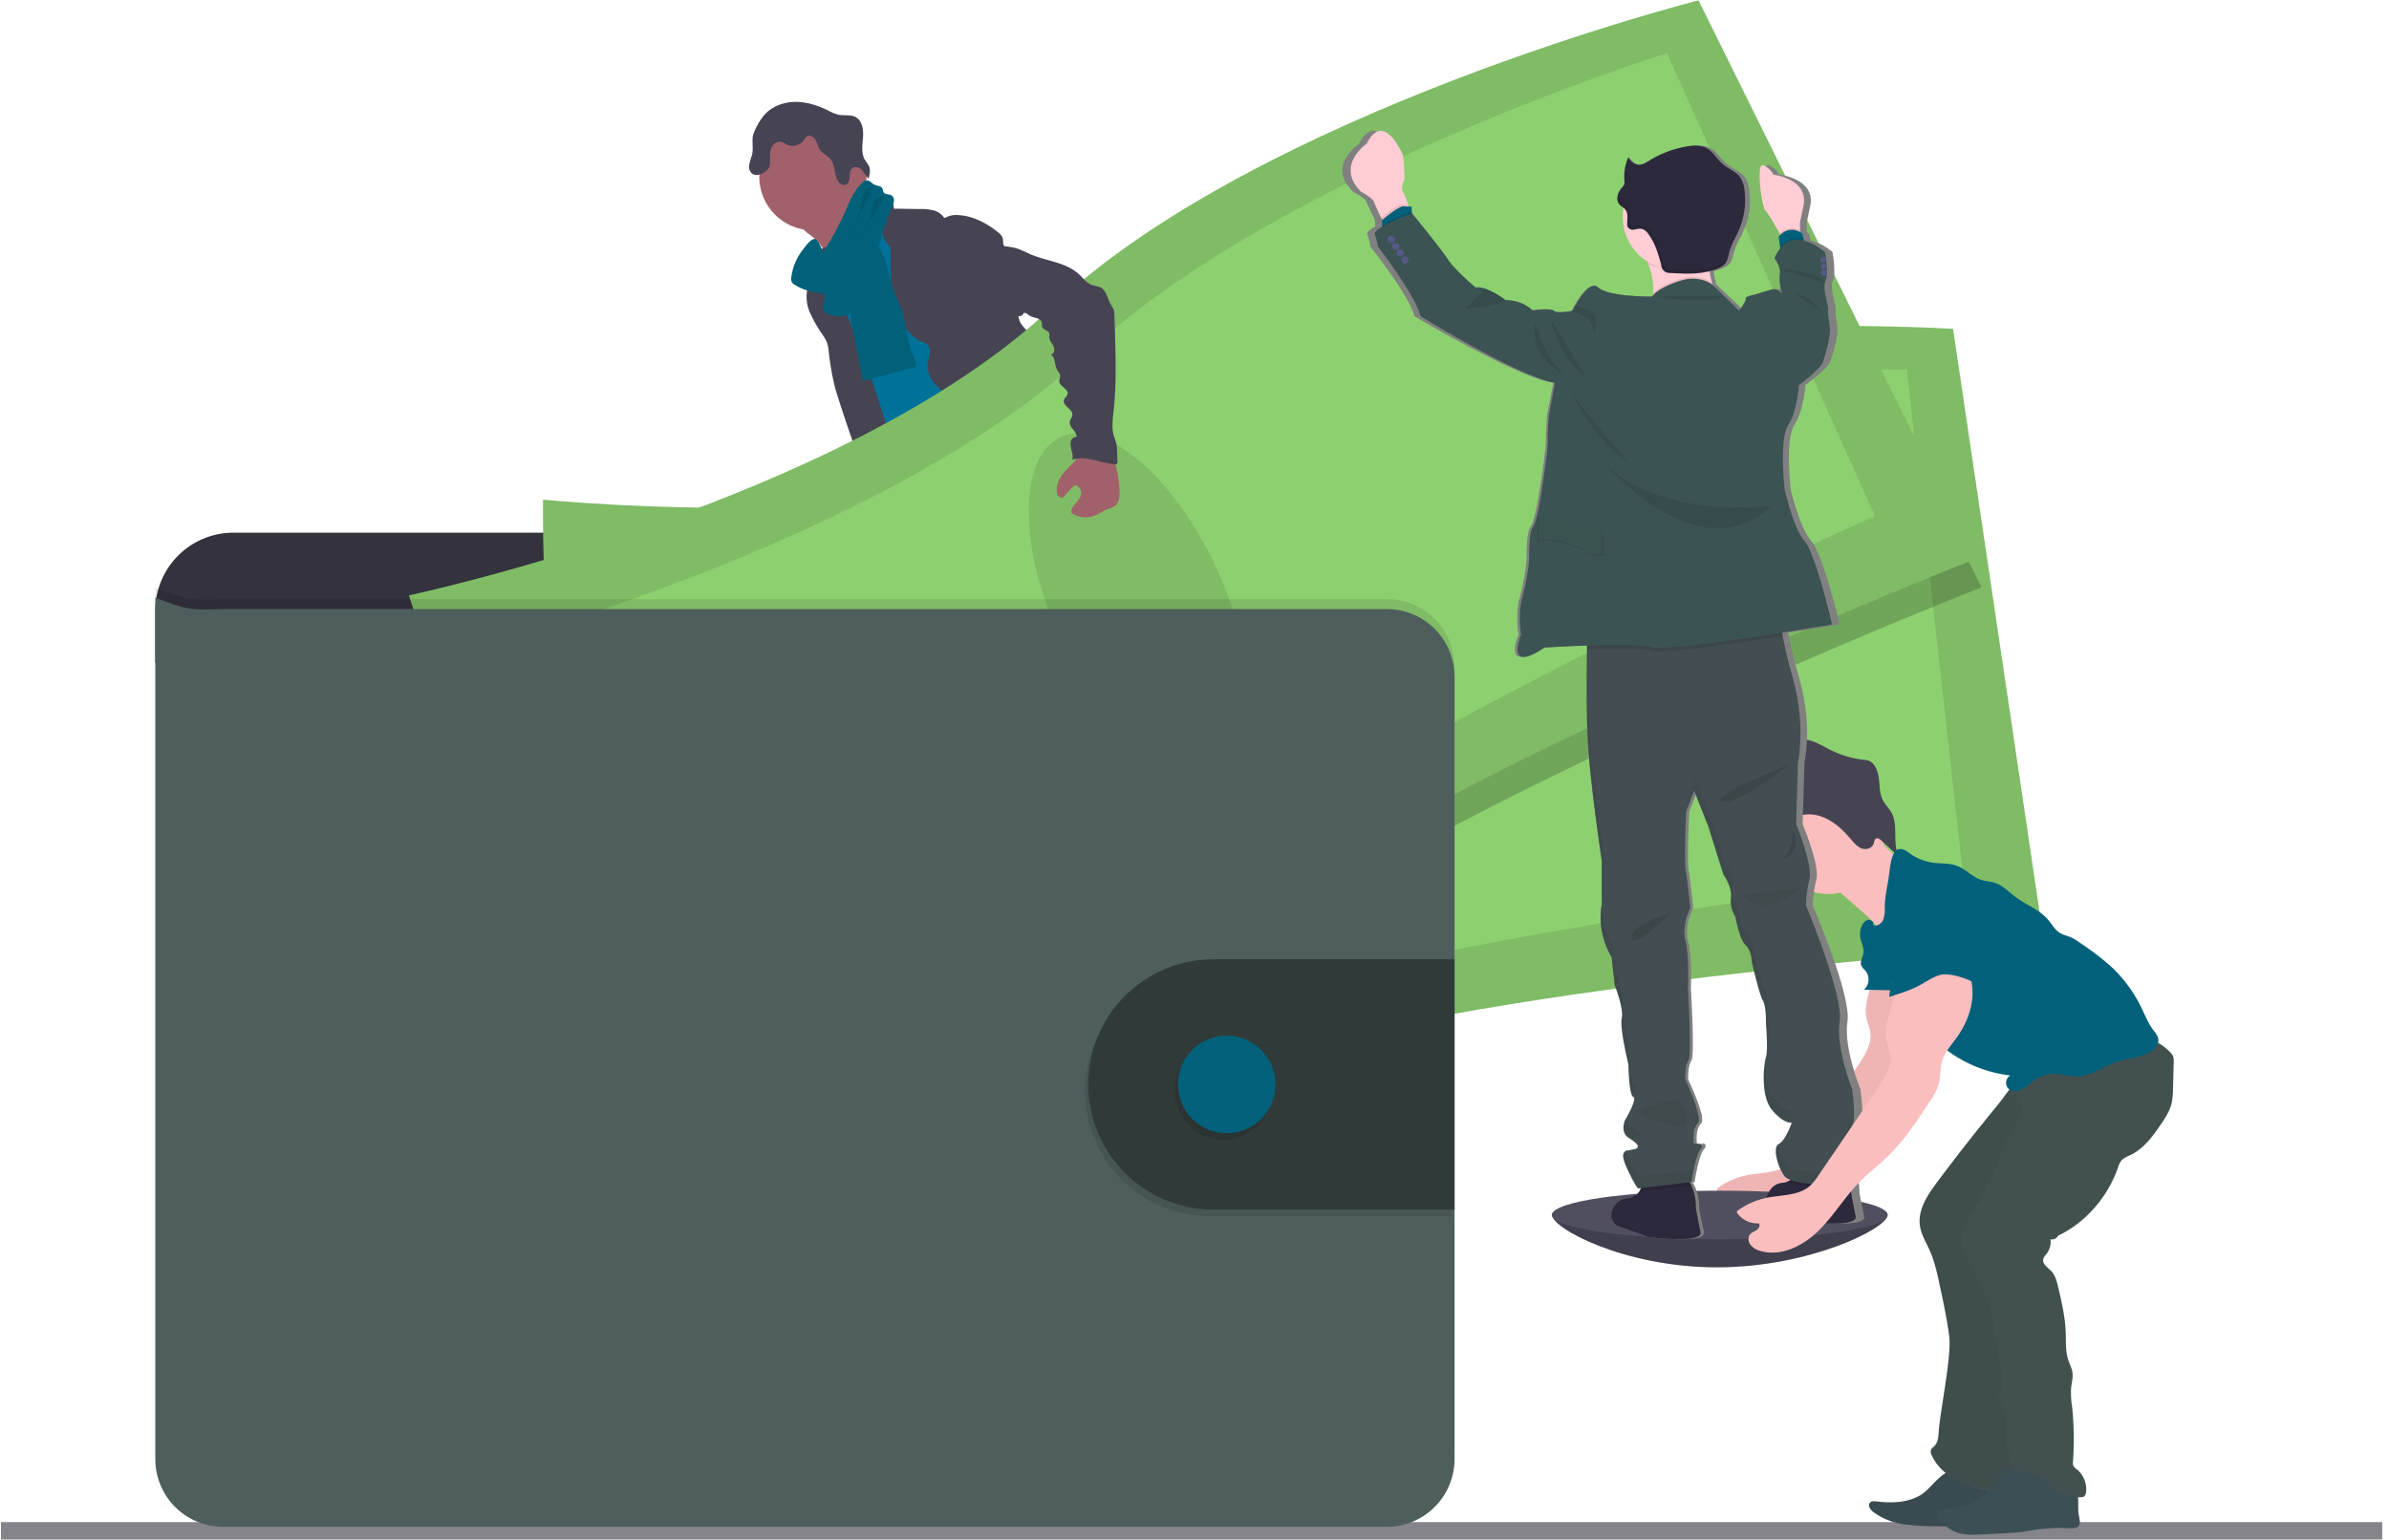 <svg id="Capa_1" data-name="Capa 1" xmlns="http://www.w3.org/2000/svg" xmlns:xlink="http://www.w3.org/1999/xlink" viewBox="0 0 1053 679"><defs><style>.cls-1{fill:none;}.cls-2{fill:#85848b;}.cls-3{fill:#504f60;}.cls-4{opacity:0.2;}.cls-11,.cls-17,.cls-4{isolation:isolate;}.cls-5{fill:#6c63ff;}.cls-6{fill:#514e7f;}.cls-7{fill:#464353;}.cls-8{fill:#a1616a;}.cls-9{fill:#00729a;}.cls-10{fill:#01617a;}.cls-11,.cls-29{opacity:0.1;}.cls-12{fill:#33323d;}.cls-13{fill:#8dd070;}.cls-14{fill:#4e5e5d;}.cls-15{fill:#303a39;}.cls-16{fill:#fbbebe;}.cls-17,.cls-24{opacity:0.05;}.cls-18{fill:#3c4f54;}.cls-19{fill:#425150;}.cls-20{clip-path:url(#clip-path);}.cls-21{fill:gray;}.cls-22{fill:#2d293d;}.cls-23{fill:#424e51;}.cls-25{fill:#ffcdd3;}.cls-26{fill:#3c5354;}.cls-27{fill:#575988;}.cls-28{fill:#3c5451;}</style><clipPath id="clip-path"><path class="cls-1" d="M821.67,536.17c-1.3-5.57-2.11-10.46-2.11-10.46s.3-6.06-2.42-10.61v-1.52h0v-11.2a37.31,37.31,0,0,1,2.83-5.87c2-3.52,0-16.42,0-16.42s-7.47-18.19-5.66-29.73S799,399.12,799,399.12a50,50,0,0,1,1.61-11.34,9.07,9.07,0,0,0,.22-2.38v-.2c-.26-7.61-6.28-21.87-6.28-21.87l.81-27.18s3.84-16-2.42-37.55c-2.19-7.51-3.59-13.52-4.48-18.16-.1-.52-.2-1-.28-1.51,12.89-2,22.74-3.6,22.74-3.6s-7.48-31.29-12.53-36.77-9.09-22.69-9.09-22.69-2.63-22.09,1.62-28.55,4.85-17.6,4.85-17.6,9.69-7,10.91-10.17,3.23-10.17,3.23-13.88-1.21-7-.81-9-2.83-9.39-1.21-12.91a9.8,9.8,0,0,0,.64-3.39v-.1h0a47.89,47.89,0,0,0-.85-9.18,26,26,0,0,0-9.6-5.13l-.21-.84-.55-2.2c-.31-.2-.63-.39-.95-.56v-.8l-.09-3.18,1.52-7.14c3-12.42-13.59-14.27-13.59-14.27a8.75,8.75,0,0,0-4.7-4.12c-3.33-1.17-.55,18.68,1,20,1.17,1,4.79,7.18,6.54,10.24h0l.28.5a5.75,5.75,0,0,0-.76.8l.63,4.31.1.66a17.48,17.48,0,0,0-2.65,4.51s3,3.32,2.43,7,.93,8.35,1,8.6c-.18-.21-2.31-2.51-4.44-2s-8.08,2.35-8.08,2.35-4.44.78-4,1.76-3,5.28-3,5.28l-11.94-11.32c-.12-.34-.25-.68-.35-1a26.68,26.68,0,0,1-1-5,28.7,28.7,0,0,0,3.82-1.21,8.33,8.33,0,0,0,3.3-2.12c1.21-1.43,1.44-3.37,1.93-5.15.94-3.48,3-6.57,4.43-9.88A32.15,32.15,0,0,0,771,83.45a11.77,11.77,0,0,0-1.83-5.2c-1.95-2.68-5.49-3.77-8.06-5.91s-4.23-5.41-7.23-7c-2.71-1.45-6-1.28-9.06-.78a48.59,48.59,0,0,0-16.93,6.16c-1.74,1-3.66,2.23-5.66,1.86-1.72-.31-3-1.68-4.08-3a.43.43,0,0,1,0-.16.65.65,0,0,1-.13-.16,21,21,0,0,0-1.86,8.94,11,11,0,0,0,.06,1.43v.91h0a2.74,2.74,0,0,1-.09.63A4.77,4.77,0,0,1,715,82.78a9.84,9.84,0,0,0-1,1.33,1.65,1.65,0,0,1,.16-.49A7,7,0,0,0,713,87.39a3.8,3.8,0,0,0,.9,2.7,12.83,12.83,0,0,0,1.95,1.56,22.37,22.37,0,0,0-.36,4,23.08,23.08,0,0,0,11.26,19.71c.14.33.27.67.4,1,1.53,4,2.68,8.7,2.17,13a6.1,6.1,0,0,1-.14.94c0,.31-.3.33-.43.5h0s-19.73.2-24.37-4-11.72,10.27-11.72,10.27-7.07,1.37-8.49,0-9.69-.19-9.69-.19a17.86,17.86,0,0,0-12.33-4.5,36.24,36.24,0,0,0-9-5h0l-.22-.08h0a10.08,10.08,0,0,0-4.45-.56s-9.7-8-12.53-12.32-16.3-20.27-16.36-20.34v-.77L619.39,91a9.87,9.87,0,0,1-1.21.1c-.07-.23-.17-.5-.27-.81a46.13,46.13,0,0,0-2.86-6.57s0-2.93.85-3.67-.35-11.49-.35-11.49S606.81,48.12,599,63.37c0,0-14.8,9.87-2.38,21.37,0,0,5,2.4,5.66,4.3.46,1.23,2.14,4.68,3.27,7l.51,1-.14.12.18,1.92.08.74c-2.34,1.33-3.93,2.65-3.54,3.64a22.39,22.39,0,0,1,1.41,5.28s17.18,21.52,19.4,30.71c0,0,46.07,27.38,61.22,29.33L682,182.43a106.35,106.35,0,0,0-.6,11.15c.2,2.93-1.82,16.23-1.82,16.23s-2.63,19.56-4.85,22.3-1.82,14.47-1.82,14.47a99.89,99.89,0,0,1-3,16.62c-2.22,7.43-.61,16.63-.61,16.63s-7.67,17.6,10.71,5.67c0,0,9-.56,19.42-.92v1c0,1.34,0,2.79-.07,4.31-.14,10.08-.2,24,.26,34.48.81,18.58,6.47,55.35,6.47,55.35v18.51a24.58,24.58,0,0,0-.54,5.28,34.34,34.34,0,0,0,5,18.49l1.42,12.32s3.32,8.12,3.38,13a7.78,7.78,0,0,1-.14,1.17,7.47,7.47,0,0,0-.16,1.89c-.19,5.6,3.18,19,3.18,19s.2,13.49,2.22,14.28c1.73.67-2.31,7.77-3.51,9.81a1.69,1.69,0,0,1-.07-.38l-.25.4a9.51,9.51,0,0,0-.63,3.42,4.89,4.89,0,0,0,2.24,4.74c3.84,2.35,5.9,4.3,2.64,5.08a30.84,30.84,0,0,0-3.56.75,1.54,1.54,0,0,0-.17-.45,2.13,2.13,0,0,0-1.33,2.36,9.91,9.91,0,0,0,1.19,4.54c3.23,7.24,5.47,10,5.47,10l1.55-.17a8.15,8.15,0,0,1-.9,1.67,6.54,6.54,0,0,1-2.28,2,7,7,0,0,1-2.77,1,7.77,7.77,0,0,0-5.72,2.78c-2,2.61-3.28,6.16.7,9.28l14.45,5s24.86,3.23,23.54-2.35-2.12-10.46-2.12-10.46a22.17,22.17,0,0,0-2-9.89,15.27,15.27,0,0,0-.88-1.46l.88-.09s1.82-12.33,4.24-14.67c.56-.54.69-1,.56-1.28.25-.67-.39-1.06-1.2-1.29l-.18.49a12.27,12.27,0,0,0-2.41-.27s-.81-6.45,1.82-8.8a2.54,2.54,0,0,0,.51-1.92,10.55,10.55,0,0,0-.28-2.63l-.09.16c-1.32-5.86-5.8-15.17-5.8-15.17s-.2-5.86,1.42-8.21-.21-31.88-.21-31.88.61-14.27-1.21-20.92,2.22-14.48,2.22-14.48v-.52l-.23-2.25a.33.33,0,0,0,0,.14c-.41-3.78-1.18-10.63-1.75-13.79-.81-4.5.21-26,.21-26l3.63-9.2,6.47,15.85,6.87,21.12s3.4,4.46,3.48,9v.66a9.53,9.53,0,0,0-.08,1.41,12.51,12.51,0,0,0,2.09,7.53s1.82,10,4.65,12.51,2.83,7.43,2.83,7.43,3.43,14.48,5,17c1.36,2.14,1.43,8,1.42,9.83h0v.52s.48,5.18.46,9.52v1.44a16.05,16.05,0,0,1-.42,3.52l-.06.2a2.55,2.55,0,0,1,.07-.73,36.38,36.38,0,0,0-1,9c-.09,5.2.7,11.36,3.85,15,5.46,6.26,8.89,5.48,8.89,5.48s-2.62,7.82-5.86,9.39a1.33,1.33,0,0,0-.34.22,3.4,3.4,0,0,0-.08-.46,3.79,3.79,0,0,0-1,2.92c-.23,3.44,1.94,9,4,11.59a6.46,6.46,0,0,0,2.73,1.6c-.17.11-.34.22-.51.31a11.29,11.29,0,0,1-1.11.53,6,6,0,0,1-1.65.43,7.68,7.68,0,0,0-5.72,2.78c-2,2.6-3.28,6.15.7,9.27l14.45,5S823,541.74,821.67,536.17Z"/></clipPath></defs><title>Imagenes</title><rect class="cls-2" x="0.43" y="671.08" width="1049.58" height="7.67"/><path class="cls-3" d="M832,535.65c0,5.9-34.39,23.1-75.24,23.1s-72.68-17.2-72.68-23.1,33.11-4,74-4S832,529.74,832,535.65Z"/><g class="cls-4"><path d="M832,535.65c0,5.9-34.39,23.1-75.24,23.1s-72.68-17.2-72.68-23.1"/></g><path class="cls-5" d="M420.58,427.39c6.63.85,13.51,1.39,19.86-.67,1-.31,2.1-1,2-2a2.59,2.59,0,0,0-.45-1,61.05,61.05,0,0,1-6-11.43,1.09,1.09,0,0,0-.37-.52.88.88,0,0,0-.64,0c-2.93.77-5.46,2.66-8.37,3.47a11.91,11.91,0,0,1-4.56.34c-1.32-.15-3.12-1.24-4.32-1.1C418.41,418.85,420.07,422.93,420.58,427.39Z"/><path class="cls-5" d="M546,416.32c4.37-3,8.9-6.15,11.48-10.78a1.94,1.94,0,0,0,.31-.93,2.05,2.05,0,0,0-.37-.9,37.31,37.31,0,0,0-9.33-10.07,26.94,26.94,0,0,0-5.2,4.8c-1.1,1.16-4.14,3-4.17,4.77,0,1,1.16,2.16,1.7,3,.73,1.08,1.42,2.18,2.08,3.3C542.85,410.06,546.32,416.1,546,416.32Z"/><path class="cls-6" d="M446.57,440.78a4.54,4.54,0,0,1-.8,2.9,4,4,0,0,1-1.68,1c-9.27,3.32-20-.82-29.25,2.45-1.9.67-3.7,1.64-5.61,2.28a30.88,30.88,0,0,1-7,1.24c-3.27.31-6.56.51-9.84.6a23.73,23.73,0,0,1-7.42-.65,8.9,8.9,0,0,1-5.69-4.51,4.27,4.27,0,0,1-.28-3.21,3.2,3.2,0,0,1,.61-1,8.69,8.69,0,0,1,2.18-1.77l3.41-2.2a22.66,22.66,0,0,1,5.17-2.74c1.35-.44,2.78-.63,4.15-1,4.79-1.4,8.45-5.2,11.85-8.85l4.64-4.95a4.49,4.49,0,0,1,1.61-1.29,4.37,4.37,0,0,1,2-.19,26.77,26.77,0,0,1,12.65,4.24,16,16,0,0,0,3.12,1.84c2.72,1.06,6.21.26,8.72-1.08,1.19-.64.93-1,1.43-2.14s1.72-1.87,2.78-.83a3,3,0,0,1,.66,1.26c1,3.3.62,6.85.62,10.31a4.35,4.35,0,0,0,.2,1.6,8.65,8.65,0,0,0,.91,1.48c.07.12.13.25.19.38A10.21,10.21,0,0,1,446.57,440.78Z"/><path class="cls-7" d="M446.57,440.78a4.54,4.54,0,0,1-.8,2.9,4,4,0,0,1-1.68,1c-9.27,3.32-20-.82-29.25,2.45-1.9.67-3.7,1.64-5.61,2.28a30.88,30.88,0,0,1-7,1.24c-3.27.31-6.56.51-9.84.6a23.73,23.73,0,0,1-7.42-.65,8.9,8.9,0,0,1-5.69-4.51,4.27,4.27,0,0,1-.28-3.21,3.2,3.2,0,0,1,.61-1c.54,1.13.93,2.63,1.27,3.17a6.46,6.46,0,0,0,4.34,3.13,10.86,10.86,0,0,0,4-.51c8.4-2.08,17.33-2.11,25.4-5.26,2.77-1.09,5.41-2.54,8.32-3.2s6-.48,9-.73c4.74-.38,9.33-1.81,14-2.56A10.31,10.31,0,0,1,446.57,440.78Z"/><path class="cls-6" d="M567.2,415.71c-.44,3.52-2.67,6.55-5.12,9.12s-5.22,4.88-7.17,7.84c-2.4,3.67-3.48,8.22-6.6,11.32a18.43,18.43,0,0,1-4,2.85,28.22,28.22,0,0,1-5.15,2.37c-4.66,1.49-9.68,1.15-14.55.79a9.72,9.72,0,0,1-6.54-2.07,9.06,9.06,0,0,1-3-3,3,3,0,0,1-.29-2.18,5,5,0,0,1,1.39-2.12,32.09,32.09,0,0,1,3.52-3.17,21.31,21.31,0,0,0,4.58-4,13,13,0,0,0,1.77-4,36.1,36.1,0,0,0,1.29-7.65,23.8,23.8,0,0,1,.53-5.12c.74-2.64,2.7-5,2.48-7.73a1.88,1.88,0,0,1,.1-1.17,1.6,1.6,0,0,1,.92-.57,16.32,16.32,0,0,1,4.78-1.11,5.56,5.56,0,0,1,4.44,1.74c.68.82,1.13,2,2.13,2.32a3.54,3.54,0,0,0,1.52.06c2.46-.25,5.06-.56,7-2.15a8.77,8.77,0,0,0,2.9-6.37c0-.91-.41-1.86,1-2,1.06-.14,1.9,1,2.44,1.7,1.95,2.61,3.95,5.34,4.68,8.52a2.43,2.43,0,0,1,.89-.17,3.9,3.9,0,0,1,3.19,1.63A6.41,6.41,0,0,1,567.2,415.71Z"/><path class="cls-7" d="M567.2,415.71c-.44,3.52-2.67,6.55-5.12,9.12s-5.22,4.88-7.17,7.84c-2.4,3.67-3.48,8.22-6.6,11.32a18.43,18.43,0,0,1-4,2.85,28.22,28.22,0,0,1-5.15,2.37c-4.66,1.49-9.68,1.15-14.55.79a9.72,9.72,0,0,1-6.54-2.07,9.06,9.06,0,0,1-3-3,7.23,7.23,0,0,1,3-.72c2.16.12,3.74,2.16,5.81,2.79,3,.89,5.89-1.19,8.88-1.9,2-.46,4-.34,5.93-1a14.75,14.75,0,0,0,4.39-2.66,22.58,22.58,0,0,0,4.69-4.52,29.66,29.66,0,0,0,2.75-5.49,76.3,76.3,0,0,1,5.56-10.64,7.08,7.08,0,0,1,1.13-1.48,15.75,15.75,0,0,1,1.53-1.11c2-1.51,2.83-4,3.53-6.44a11.1,11.1,0,0,1,.79-2.15,3.9,3.9,0,0,1,3.19,1.63A6.39,6.39,0,0,1,567.2,415.71Z"/><path class="cls-8" d="M357.51,103.93a21.3,21.3,0,0,1,6,7c1.4,2.74,9.47,24,9,27.09,2.63-2.65,13-3.08,15.66-5.73,1.11-1.11,7.1-6.65,8-7.94s7.58-4,8.31-5.36c2.73-4.89-19.36-23.42-16.53-28.25a.9.9,0,0,0-.14-1.35c-1.81-1.85-4.21-3-6.39-4.37s-4.28-3.28-4.87-5.8A21.08,21.08,0,0,0,370.9,83q-6.09,5.2-11.95,10.63c-1.53,1.42-4.49,3.31-5.2,5.34S356.05,102.74,357.51,103.93Z"/><path class="cls-9" d="M393.27,96.06a65.08,65.08,0,0,0-9.46,7.74c-2.74,2.71-5.34,5.85-6,9.64-.28,1.49-.24,3-.47,4.51-1,6.55-6.66,11.35-9.16,17.48a29.61,29.61,0,0,0-1.59,5.85,68.1,68.1,0,0,0-1.15,11.48c-.06,3.73,3.6,6.3,4.94,9.78s1.7,7.06,2.38,10.63c1.28,6.74,3.63,13.24,6,19.7,4.93,13.62,20.91,51.27,25.84,64.9,15.11-3.79,55.33-12.5,68.71-20.49,4.46-2.66-30.95-32.67-26.18-34.74a1.78,1.78,0,0,0,1.48-2,1.9,1.9,0,0,0-.14-.48c-4.77-20.86-19.69-38-26.46-58.31-2.35-7.05-6.57-13.07-9.77-19.77-2.9-6.07-4.45-12.78-7.92-18.55a11.7,11.7,0,0,0-2.53-3.15A15,15,0,0,0,399,98.56C397,97.6,395.18,97,393.27,96.06Z"/><circle class="cls-8" cx="358.31" cy="77.91" r="23.65"/><path class="cls-7" d="M382.37,89a7.91,7.91,0,0,1,8.89-1.28c1.6.83,3,2.51,2.64,4.27l11.73.18a23.65,23.65,0,0,1,5.56.51,8.14,8.14,0,0,1,4.64,2.91c.14.19.3.42.54.45a.9.9,0,0,0,.54-.18,10.15,10.15,0,0,1,5.84-1c6.34.41,12.2,3.58,17.17,7.54a5.56,5.56,0,0,1,2,2.49c.41,1.33-.08,3,1,4,0,11,3.78,21.28,6.3,32,.45,1.91,2.28,3.6,3.55,5.1a20.64,20.64,0,0,1,3.79,5.66c2.14,5.56-.81,12.1,1.27,17.68.88,2.36,2.58,4.3,4,6.35a16.48,16.48,0,0,1,3.42,8.2c.09,1.34-.08,2.69,0,4a24,24,0,0,0,1,5.31q1.28,4.84,2.68,9.67c1.52,5.2,3.5,10.81,8.16,13.58-11.25,1.91-23.11,3.78-33.83-.13a17.36,17.36,0,0,1-4.22-2.11c-3.87-2.76-5.74-7.48-7.41-11.94-1.86-5-3.75-10.09-4.13-15.41a18,18,0,0,0-.71-5c-1.09-2.9-4-4.65-6.64-6.26a31.88,31.88,0,0,1-8-6.22,12.4,12.4,0,0,1-3.24-9.34c.2-1.65.85-3.24.91-4.9s-.68-3.56-2.27-4c-8.19-2.48-12.1-12.18-13.92-20.54a65.38,65.38,0,0,1-1.05-13.1l-.11-8.53a11.21,11.21,0,0,1-3.68-8.09,10,10,0,0,0-.05-2.68,7.4,7.4,0,0,0-1.88-2.85A25.33,25.33,0,0,1,382.37,89Z"/><path class="cls-7" d="M357.18,116.06c-.27,2.64.33,5.35-.26,7.94-.23,1-.63,2-.92,2.93a17.13,17.13,0,0,0,1.09,11.13,61.46,61.46,0,0,0,5.69,9.85,16.18,16.18,0,0,1,1.82,3.41,18.25,18.25,0,0,1,.7,3.89,118.11,118.11,0,0,0,2.78,15.72c1.12,4.48,13.84,42.78,16.8,46.33a3.77,3.77,0,0,0,2.28,1.55,4.23,4.23,0,0,0,1.94-.4l6-2.3a4.1,4.1,0,0,0,1.39-.76,3.65,3.65,0,0,0,.86-2.36c.43-4.88-12.32-43.45-13.94-48.06C378.51,151,372,137.59,368.8,123.18c-.89-4-1.36-10.16-4.29-13.35-1.21-1.32-.8-.76-2.25-.07a15.79,15.79,0,0,0-2.12,1.11A6.91,6.91,0,0,0,357.18,116.06Z"/><path class="cls-10" d="M375.39,142.47c1.61,8.51,3.27,17,4.92,25.51l23.48-6.15c.19-2.46-1.12-4.74-2-7-2.14-5.37-2.19-11.35-3.92-16.87-1.31-4.2-3.59-8.06-4.82-12.29-.71-2.46-1.07-5-1.77-7.49a56.18,56.18,0,0,0-2.76-7.15,44.8,44.8,0,0,0-5.12-9.49c-3,1.12-6.2,2.42-7.91,5.13a11,11,0,0,0-1.46,5c-.41,5.27,1.5,10.57.87,15.81A46.28,46.28,0,0,0,375.39,142.47Z"/><path class="cls-7" d="M404.18,255.67c1.32,5-.59,10.26-2.15,15.21a117.73,117.73,0,0,0-4.78,22.9,20.09,20.09,0,0,1-1.18,5.79c-.74,1.67-2,3.08-2.86,4.67-2.36,4.18-2.3,9.28-1.79,14.06.34,3.15.85,6.29,1.48,9.39.77,3.79,1.72,7.75.61,11.45,1.86-.41,3.12,2,3,3.89s-.73,4,.18,5.63c2.3.84,2.32,4,2.25,6.45a53.51,53.51,0,0,0,1.6,12.6q5.22,25.1,11.08,50.06c8.45,2.62,18.32,5.35,26.38,1.72,1.5-.67,3-1.74,3.34-3.36a6.1,6.1,0,0,0-.32-2.58l-3.82-13.9c-.93-3.36-1.86-6.83-1.37-10.28.37-2.57,1.49-5.34.23-7.61-.43-.78-1.11-1.39-1.61-2.13-2-2.93-.95-6.85-.79-10.4a8.63,8.63,0,0,0-.16-2.38,12.37,12.37,0,0,0-1.14-2.61,39.81,39.81,0,0,1-4.4-19.86,5,5,0,0,0-.35-2.59,7.72,7.72,0,0,1-.65-1.06,2.86,2.86,0,0,1,.21-1.91,17.16,17.16,0,0,1-3.08-3,4.31,4.31,0,0,0,1.38-5.94,4.5,4.5,0,0,0-.64-.8,2.26,2.26,0,0,0,1.76-2.65,2.3,2.3,0,0,0-.69-1.22c-.49-.34-1.14-.49-1.49-1-.54-.74-.1-1.77.34-2.56l2.33-4.21c1.74-3.13,2.13-7,4-10,2.68-4.37,4.43-9.24,6.16-14.06L444,274.81l4.53,3.93a14.41,14.41,0,0,1,3.72,4.24,18.55,18.55,0,0,1,1.21,5.08c1.66,10.08,8,18.82,10.35,28.75.52,2.21.87,4.53,2.14,6.42a14.31,14.31,0,0,1,1.22,1.84,9.85,9.85,0,0,1,.51,3.05,14.21,14.21,0,0,0,6,10.2c2.23,1.53,5,2.58,6.21,5a9,9,0,0,0,1,2.13c1.08,1.3,3.41,1.45,3.87,3.08.26.91-.22,2,.29,2.8a2.61,2.61,0,0,0,1.11.83l6.51,3.25c7.28,3.64,11,12,16.37,18.09a39.25,39.25,0,0,1,4.9,6.48c2.32,4.15,3.39,9.36,7.31,12a11.05,11.05,0,0,1,2.84,2.11c1.23,1.62.78,3.89.89,5.93s1.67,4.47,3.61,3.85a14.23,14.23,0,0,0,0,7.55,38.07,38.07,0,0,0,23.06-9.34c1.9-1.66,3.73-3.78,3.75-6.3a2.35,2.35,0,0,0-.28-1.25,3.64,3.64,0,0,0-1.47-1.11c-6.09-3.3-7.92-10.95-11-17.16-2.69-5.48-6.67-10.2-10-15.29-7.24-11-12.18-24.2-23.13-31.43-2.41-1.59-5.21-3-6.42-5.63-.67-1.47-.75-3.15-1.28-4.67s-1.8-3-3.42-3c.9-2.2.72-4.88.78-7.26a9.17,9.17,0,0,0-.36-3.13,15.73,15.73,0,0,0-1.61-3.1,29.69,29.69,0,0,1-4.12-16c.08-2.89.59-5.87-.28-8.63-.44-1.39-1.21-2.66-1.74-4a25,25,0,0,1-1.25-7.52l-.6-9.61a47.46,47.46,0,0,0-1.24-9.5c-2-7.46-4-38.71-10.85-42.23s-18.62,20.53-26.33,21a34,34,0,0,0-10,1.93c-5.13,1.92-9.43,5.5-13.62,9L413,249.1C410,251.57,407.49,253.93,404.18,255.67Z"/><path class="cls-7" d="M336.12,51.65c3.12-4.26,8.48-6.52,13.76-6.71s10.48,1.47,15.21,3.82a18.94,18.94,0,0,0,4.44,1.82c2.5.51,5.28-.17,7.54,1,3,1.59,3.58,5.64,3.32,9s-.89,7.09.9,10A24.08,24.08,0,0,1,383,73.19c.77,1.73.32,3.73-.14,5.56-1.17-1-1.83-2.51-2.87-3.67s-2.85-1.94-4.14-1.07-1.27,2.45-1.34,3.87-.43,3.12-1.77,3.58a2.86,2.86,0,0,1-3-1.17c-2.29-2.8-1.37-7.27-3.64-10.09-1.29-1.6-3.44-2.38-4.63-4.06-.94-1.32-1.18-3-2-4.42s-2.73-2.46-4-1.48a5.15,5.15,0,0,0-1.07,1.43,6.17,6.17,0,0,1-7.3,2.2A12,12,0,0,0,344,62.5a3.89,3.89,0,0,0-3.61,2,7.73,7.73,0,0,0-1,4.18c0,2,.36,4.13-.78,5.73a6.09,6.09,0,0,1-1.6,1.52c-1.67,1.07-4,1.79-5.54.57a4.12,4.12,0,0,1-1.24-3.88,30.93,30.93,0,0,1,1.18-4.1c.88-3.1-.27-6.59.69-9.51A30,30,0,0,1,336.12,51.65Z"/><path class="cls-10" d="M348.79,122.2a3.6,3.6,0,0,0,.22,2.17,3.45,3.45,0,0,0,1.18,1.13,24.33,24.33,0,0,0,11.14,3.61,3.36,3.36,0,0,1,1.54.4c.94.62,1,2,.65,3.1a8,8,0,0,0-.71,3.3c.29,2.09,2.77,3,4.86,3.31,2.93.37,6.14.18,8.46-1.65a13.07,13.07,0,0,0,3.49-5.23c5.74-13.19,7.75-27.77,13.56-40.92a8.86,8.86,0,0,0,.87-2.74A2.71,2.71,0,0,0,393,86.16c-1.08-.67-2.76-.29-3.49-1.34-.36-.53-.32-1.25-.64-1.81-.67-1.19-2.43-1-3.63-1.69-.94-.5-1.59-1.53-2.64-1.73a3.31,3.31,0,0,0-2.73,1.18c-3.41,3.18-5.2,7.69-7.1,12a141.22,141.22,0,0,1-10.16,18.84c.45-.7-2.16-6-3.18-6.23-1.79-.36-4.08,2.78-5,4A25,25,0,0,0,348.79,122.2Z"/><g class="cls-11"><path d="M385.12,82.25a4.77,4.77,0,0,0-3.71,1.86c-1.07,1.39-1.28,3.23-1.55,5A43.6,43.6,0,0,1,374,104.93"/></g><g class="cls-11"><path d="M390.22,86.24a5.68,5.68,0,0,0-4.85,2.91,15.92,15.92,0,0,0-1.22,4.94,27.29,27.29,0,0,1-4.85,10.39"/></g><path class="cls-12" d="M627.88,281.74V269.32a34.49,34.49,0,0,0-34.48-34.47H102.91a34.48,34.48,0,0,0-34.48,34.47v22.9Z"/><path class="cls-13" d="M239.36,220.29s-1.4,86.86,14,115.44,22,152.91,22,152.91,161.44,16.7,273.94-20,351.88-51.71,351.88-51.71L860.84,145s-199.29-12.78-312.66,41.29S239.36,220.29,239.36,220.29Z"/><g class="cls-11"><path d="M239.36,220.29s-1.4,86.86,14,115.44,22,152.91,22,152.91,161.44,16.7,273.94-20,351.88-51.71,351.88-51.71L860.84,145s-199.29-12.78-312.66,41.29S239.36,220.29,239.36,220.29Z"/></g><path class="cls-13" d="M275.09,252s-5,71.67,7.62,94.57S296,471.72,296,471.72s145.29,6.74,248.64-28.44,320.53-58,320.53-58L840.46,162.93s-179.7-1.85-284.58,47.67S275.09,252,275.09,252Z"/><g class="cls-11"><ellipse cx="544.28" cy="322.29" rx="37.72" ry="80.9" transform="translate(-35.66 69.75) rotate(-7.1)"/></g><g class="cls-4"><path d="M751.58,12.59S558,61.59,466.67,147.84s-283.5,127.09-283.5,127.09S208.49,358,231.91,380.5s67.84,138.8,67.84,138.8,158.77-33.66,254.57-103.14S873.39,258.93,873.39,258.93Z"/></g><path class="cls-13" d="M180.26,262.49s25.31,83.1,48.71,105.58,67.84,138.79,67.84,138.79,158.79-33.65,254.6-103.13,319.06-157.2,319.06-157.2L748.66.16s-193.6,49-284.9,135.25S180.26,262.49,180.26,262.49Z"/><g class="cls-11"><path d="M180.26,262.49s25.31,83.1,48.71,105.58,67.84,138.79,67.84,138.79,158.79-33.65,254.6-103.13,319.06-157.2,319.06-157.2L748.66.16s-193.6,49-284.9,135.25S180.26,262.49,180.26,262.49Z"/></g><path class="cls-13" d="M224,281.73s17.19,69.77,36.28,87.67,51,115,51,115S451.59,446.22,539.16,381,826.45,227.55,826.45,227.55L734.74,23.43S563.15,76.8,478.52,156.12,224,281.73,224,281.73Z"/><g class="cls-11"><ellipse cx="501.77" cy="266" rx="37.72" ry="80.9" transform="translate(-65.39 236.68) rotate(-24.97)"/></g><g class="cls-11"><path d="M641.12,293.93v345a29.84,29.84,0,0,1-29.83,29.83h-513a29.83,29.83,0,0,1-29.82-29.83V259.15c14.7,5.46,14.7,5.46,29.82,5h513A29.85,29.85,0,0,1,641.12,293.93Z"/></g><path class="cls-14" d="M641.12,298.32v345a29.85,29.85,0,0,1-29.84,29.83h-513a29.83,29.83,0,0,1-29.82-29.83V263.53c14.7,5.45,14.7,5.45,29.82,5h513A29.84,29.84,0,0,1,641.12,298.32Z"/><g class="cls-11"><path d="M639.66,425.87V536.2h-107a55.17,55.17,0,0,1,0-110.33Z"/></g><path class="cls-15" d="M641.12,422.93V533.28h-107a55.17,55.17,0,0,1,0-110.33Z"/><g class="cls-11"><circle cx="539.25" cy="481.04" r="21.51"/></g><circle class="cls-10" cx="540.71" cy="478.12" r="21.51"/><path class="cls-16" d="M826.85,422c.85,9.21-6.12,18.15-4.09,27.17.44,1.93,1.27,3.75,1.57,5.7.84,5.36-2.35,10.43-5.4,14.91l-26.2,38.44a24.11,24.11,0,0,1-3.74,4.62c-5,4.46-12.52,4-19.1,5.33a32.58,32.58,0,0,0-12.8,5.66.8.8,0,0,0-.12,1.12,11,11,0,0,0,9.52,4.47c.69.91,0,2.24-1,2.89-1.41,1-3.34,1.24-3.62,3.62a3.87,3.87,0,0,0,.48,2.4,7.4,7.4,0,0,0,4.58,3.19c9.07,2.77,18.87-2.1,25.66-8.73s11.66-15,18.32-21.75c3.69-3.73,7.88-6.93,11.68-10.55,7.58-7.22,13.47-16,19.16-24.79,1.71-2.65,3.43-5.37,4.15-8.44s.38-6.17,1.19-9.14c1.06-3.9,3.91-7,6.28-10.27,4.65-6.4,7.75-14.23,7.14-22.11s-5.5-15.67-12.94-18.35a11.48,11.48,0,0,0-7.25-.44c-3.05.94-5.3,3.46-7.38,5.87l-5,5.75A13.32,13.32,0,0,0,825,423a4.59,4.59,0,0,0,1,4.89"/><g class="cls-17"><path d="M826.85,422c.85,9.21-6.12,18.15-4.09,27.17.44,1.93,1.27,3.75,1.57,5.7.84,5.36-2.35,10.43-5.4,14.91l-26.2,38.44a24.11,24.11,0,0,1-3.74,4.62c-5,4.46-12.52,4-19.1,5.33a32.58,32.58,0,0,0-12.8,5.66.8.8,0,0,0-.12,1.12,11,11,0,0,0,9.52,4.47c.69.91,0,2.24-1,2.89-1.41,1-3.34,1.24-3.62,3.62a3.87,3.87,0,0,0,.48,2.4,7.4,7.4,0,0,0,4.58,3.19c9.07,2.77,18.87-2.1,25.66-8.73s11.66-15,18.32-21.75c3.69-3.73,7.88-6.93,11.68-10.55,7.58-7.22,13.47-16,19.16-24.79,1.71-2.65,3.43-5.37,4.15-8.44s.38-6.17,1.19-9.14c1.06-3.9,3.91-7,6.28-10.27,4.65-6.4,7.75-14.23,7.14-22.11s-5.5-15.67-12.94-18.35a11.48,11.48,0,0,0-7.25-.44c-3.05.94-5.3,3.46-7.38,5.87l-5,5.75A13.32,13.32,0,0,0,825,423a4.59,4.59,0,0,0,1,4.89"/></g><path class="cls-18" d="M846.68,659.08c-5.72,3.49-12.85,3.7-19.5,2.89-1.07-.13-2.34-.21-3,.62-1,1.2.18,3,1.4,3.93A28.9,28.9,0,0,0,839,672a89.54,89.54,0,0,0,13.1.87c12,.21,24,.41,35.81-1.31a5,5,0,0,0,2-.58,3.69,3.69,0,0,0,1.48-2.25c.81-3.08-.75-6.38-3.11-8.52s-5.39-3.33-8.35-4.48l-10.4-4c-2.44-1-6.35-3.47-9-3.27C855.52,648.8,850.81,656.66,846.68,659.08Z"/><g class="cls-17"><path d="M846.68,659.08c-5.72,3.49-12.85,3.7-19.5,2.89-1.07-.13-2.34-.21-3,.62-1,1.2.18,3,1.4,3.93A28.9,28.9,0,0,0,839,672a89.54,89.54,0,0,0,13.1.87c12,.21,24,.41,35.81-1.31a5,5,0,0,0,2-.58,3.69,3.69,0,0,0,1.48-2.25c.81-3.08-.75-6.38-3.11-8.52s-5.39-3.33-8.35-4.48l-10.4-4c-2.44-1-6.35-3.47-9-3.27C855.52,648.8,850.81,656.66,846.68,659.08Z"/></g><path class="cls-19" d="M854,521c-4.33,5.76-8.81,12.41-7.74,19.54.58,3.84,2.73,7.23,4.31,10.78,2.14,4.82,3.26,10,4.36,15.16,1.62,7.54,3.25,15.1,4.24,22.76,1.13,8.65-4.18,33.68-4.67,42.39-.12,2.1-.37,4.37-1.83,5.88-.57.6-1.33,1.08-1.59,1.86a3.13,3.13,0,0,0,.35,2.2c2.44,5.5,7.43,9.6,13,11.94s19,6.38,25.07,6.59a5,5,0,0,0,2.36-.31,4.63,4.63,0,0,0,1.82-2.09c4.35-8.32.17-37.9.23-47.29.06-7.83,1.91-15.61,1.57-23.43-.28-6.28-2-12.42-2.57-18.68-1-10.26.88-20.57,2.77-30.71,1.44-7.78,2.89-15.56,4.74-23.24,1.13-4.69,2.44-9.42,5-13.49,2-3.23,4.81-5.93,7.14-9a40.65,40.65,0,0,0,8-29.74c-.14-1-15,3.77-16.31,4.34a50.46,50.46,0,0,0-14.54,9.35c-3.44,3.28-6.15,7.66-9.16,11.33q-6.39,7.79-12.62,15.69Q860.79,511.88,854,521Z"/><g class="cls-17"><path d="M854,520.67c-4.33,5.76-8.81,12.42-7.74,19.54.58,3.85,2.73,7.24,4.31,10.79,2.14,4.81,3.26,10,4.36,15.15,1.62,7.55,3.25,15.11,4.24,22.76,1.13,8.66-4.18,33.68-4.67,42.39-.12,2.1-.37,4.38-1.83,5.89-.57.59-1.33,1.07-1.59,1.85a3.13,3.13,0,0,0,.35,2.2c2.44,5.51,7.43,9.6,13,12s19,4.49,25.07,4.69a5,5,0,0,0,2.36-.31,4.65,4.65,0,0,0,1.82-2.08c4.35-8.32.17-36,.23-45.4.06-7.84,1.91-15.61,1.57-23.44-.28-6.28-2-12.42-2.57-18.67-1-10.27.88-20.58,2.77-30.72,1.44-7.77,2.89-15.55,4.74-23.24,1.13-4.69,2.44-9.42,5-13.49,2-3.23,4.81-5.93,7.14-9a40.65,40.65,0,0,0,8-29.74c-.14-1-15,3.77-16.31,4.34a50.7,50.7,0,0,0-14.54,9.36c-3.44,3.27-6.15,7.65-9.16,11.32q-6.39,7.78-12.62,15.7Q860.79,511.52,854,520.67Z"/></g><circle class="cls-16" cx="805.79" cy="369.89" r="24.27"/><path class="cls-16" d="M827.65,368.87a31.41,31.41,0,0,0,20.15,14.06L846,389.58c-3.16,11.42-6.71,23.5-15.53,31.42,1-3.87-.28-8-2.46-11.36s-5.24-6-8.24-8.61l-14-12.1a4,4,0,0,1-1-1.18,3.5,3.5,0,0,1,0-2.66c1.78-5.54,6.86-9,11-12.74a39,39,0,0,0,5.53-6.44C824.09,361.93,825.82,365.93,827.65,368.87Z"/><path class="cls-7" d="M773.82,345.49l-.55-4.56c3.83,1,7.47-2.26,9.92-5.63s4.72-7.34,8.45-8.75c4.53-1.7,9.33,1,13.66,3.28a43.12,43.12,0,0,0,15.67,5.1,10.45,10.45,0,0,1,2.59.42c2.82,1,4.16,4.54,4.57,7.75s.3,6.62,1.69,9.48c1,2.17,2.86,3.78,4,5.92,3,5.74.1,13.59,3.23,19.22l-7.78-7.13c-.71-.65-1.71-1.33-2.5-.78-.62.44-.67,1.39-.92,2.15-.75,2.22-3.53,2.88-5.54,2s-3.48-2.79-5-4.53c-3.44-4.06-7.54-7.63-12.34-9.36a15.83,15.83,0,0,0-13,.86c-3.63,2.05-6.29,6.83-10.74,7-6.1.23-8.64-11.13-11.46-15.62a5.5,5.5,0,0,0,1.6-6.88C769.78,345.26,773.73,344.79,773.82,345.49Z"/><path class="cls-8" d="M473.63,203.6a46.51,46.51,0,0,0-5.39,5.66,11.29,11.29,0,0,0-2.48,7.27,3.64,3.64,0,0,0,.7,2.13,1.8,1.8,0,0,0,2,.61,2.82,2.82,0,0,0,1-.88,44.43,44.43,0,0,1,3.36-3.64c.43-.43,1-.88,1.58-.72a1.72,1.72,0,0,1,.68.45,4.6,4.6,0,0,1,1.41,2.2c.35,1.53-.54,3.06-1.55,4.26s-2.2,2.35-2.61,3.86a1.66,1.66,0,0,0,0,1.24,1.79,1.79,0,0,0,.78.66,11.19,11.19,0,0,0,9.44.62c2-.81,3.78-2.2,5.84-2.92a14.2,14.2,0,0,0,2.58-1,5.38,5.38,0,0,0,2.29-3.43,14.16,14.16,0,0,0,.15-4.21A48.6,48.6,0,0,0,490,199.93a2,2,0,0,0-.58-.84,1.8,1.8,0,0,0-1-.27c-2.56-.27-6.76-1.58-9.23-.63a6.45,6.45,0,0,0-2.18,1.94C476.52,200.64,473.63,202.93,473.63,203.6Z"/><path class="cls-7" d="M472.82,201.34c0-2.44-3-8.33,1.77-8.72,0-2.61-3.69-4.23-3-7,.22-.92,1-1.67,1.09-2.61.3-2.67-4.52-4.12-3.72-6.68.3-1,1.36-1.58,1.59-2.57.54-2.31-3.59-3.34-3.67-5.71,0-.8.45-1.55.41-2.35,0-1-.87-1.76-1.35-2.63-1.25-2.23-.64-5.68-2.92-6.83,1.51.13,2-2.11,1.38-3.48s-1.89-2.56-1.9-4.08a6.59,6.59,0,0,0,0-1.66c-.42-1.46-2.81-1.58-3.21-3a11.24,11.24,0,0,1-.05-1.64c-.16-1.13-1.32-1.85-2.41-2.17a9.62,9.62,0,0,1-3.22-1.15c-.7-.53-1.51-1.41-2.26-1-.28.17-.42.49-.63.73-.9,1.05-2.62.59-3.75-.18-3.34-2.27-5-6.34-5.71-10.31s-.69-8.07-1.58-12a27.65,27.65,0,0,0-1.08-3.6c-.38-1-1.6-2.57-1.68-3.58-.18-2.3,4.58-.73,6.39-.5a28,28,0,0,1,5.19,1,55.49,55.49,0,0,1,5.31,2.33c7.22,3.19,15.94,3.58,21.74,8.94,1.91,1.76,3.52,4.07,6,4.87a28.1,28.1,0,0,1,3.36.87c2.75,1.29,3.18,4.94,4.68,7.58a15.27,15.27,0,0,1,1.23,2.2,8.83,8.83,0,0,1,.4,2.8l.21,6.93c.34,11.61.68,23.25-.56,34.79-.4,3.81-1,7.73.13,11.39.3,1,.72,1.94,1,3a18.88,18.88,0,0,1,.38,3.6l.16,4.49a1.07,1.07,0,0,1-1.43,1.29c-6.25-.56-12.57-4.08-18.47-2"/><ellipse class="cls-3" cx="758.04" cy="535.65" rx="73.96" ry="10.69"/><g class="cls-20"><rect class="cls-21" x="584.18" y="546.37" width="238.79" height="2.3"/><rect class="cls-21" x="584.18" y="282.5" width="238.79" height="263.87"/><rect class="cls-21" x="584.18" y="57.71" width="238.79" height="224.78"/><rect class="cls-21" x="584.18" y="48.12" width="238.79" height="9.6"/></g><path class="cls-22" d="M726.76,545.41l-14-5c-3.86-3.12-2.63-6.67-.68-9.28a7.43,7.43,0,0,1,5.54-2.78,6.8,6.8,0,0,0,2.67-1,6.54,6.54,0,0,0,2.22-2A10.37,10.37,0,0,0,724.1,520s15.36-4.5,19.56,0a11.36,11.36,0,0,1,1.86,2.73,23,23,0,0,1,2,9.89s.78,4.88,2.05,10.46S726.76,545.41,726.76,545.41Z"/><path class="cls-22" d="M795.2,538.51l-14-5c-3.86-3.12-2.63-6.67-.68-9.27a7.36,7.36,0,0,1,5.53-2.78,5.27,5.27,0,0,0,1.6-.43,10.8,10.8,0,0,0,1.08-.53c3.91-2.15,3.81-7.43,3.81-7.43s15.35-4.5,19.56,0a11.57,11.57,0,0,1,1.47,2c2.63,4.55,2.34,10.62,2.34,10.62s.78,4.89,2,10.46S795.2,538.51,795.2,538.51Z"/><g class="cls-11"><path d="M743.67,520a11.36,11.36,0,0,1,1.86,2.73h0l-23,2.67a10.37,10.37,0,0,0,1.59-5.41S739.47,515.48,743.67,520Z"/></g><g class="cls-11"><path d="M813.59,515.09v4.31c-3.58,5.89-20.89,4.6-25.92,1.65a10.8,10.8,0,0,0,1.08-.53c3.91-2.15,3.81-7.43,3.81-7.43s15.35-4.5,19.56,0A11.57,11.57,0,0,1,813.59,515.09Z"/></g><path class="cls-23" d="M816.32,496.51a38.61,38.61,0,0,0-2.73,5.87v15.45c-3.92,6.45-24.25,4.3-27,.78s-5.62-12.68-2.53-14.27,5.67-9.39,5.67-9.39-3.33.78-8.61-5.48-3.71-20.14-2.73-23.46,0-14.47,0-14.47.2-7.83-1.36-10.37-4.89-17-4.89-17,0-4.89-2.74-7.43-4.5-12.52-4.5-12.52a12.74,12.74,0,0,1-1.95-8.41c.58-4.89-3.33-10.17-3.33-10.17L753,364.51l-6.26-15.84-3.52,9.19s-1,21.51-.19,26,2,16.43,2,16.43-3.91,7.82-2.15,14.47S744,435.7,744,435.7s1.76,29.52.19,31.87-1.37,8.22-1.37,8.22,8,17.2,5.48,19.55-1.76,8.8-1.76,8.8,5.47,0,3.13,2.35-4.11,14.67-4.11,14.67l-23.65,2.77s-2.16-2.73-5.29-10,.58-6.45,3.73-7.24,1.16-2.73-2.56-5.08S716.2,494,716.2,494s5.67-9.58,3.71-10.36-2.15-14.28-2.15-14.28-3.91-16-2.93-20.34-3.13-14.66-3.13-14.66L710.33,422a33.82,33.82,0,0,1-4.3-23.28v-19s-5.48-36.76-6.26-55.34c-.5-11.9-.36-28.14-.2-38.27.1-5.68.2-9.45.2-9.45l84.48-8.8s-.08,3.9,1.53,12.55c.87,4.64,2.22,10.65,4.34,18.16,6.06,21.51,2.35,37.54,2.35,37.54l-.79,27.19s7.43,18.18,5.87,24.44A51.32,51.32,0,0,0,796,399.12s16.62,39.7,14.86,51.24,5.47,29.73,5.47,29.73S818.28,493,816.32,496.51Z"/><g class="cls-17"><path d="M768,394.63l25.72-3.43S779.17,406.07,768,394.63Z"/></g><g class="cls-11"><path d="M790,366.07s.88,9.1-4.69,12.52C785.33,378.59,795.3,377,790,366.07Z"/></g><g class="cls-11"><path d="M788.44,337.13s-21.5,17.7-29.32,16.23S788.44,337.13,788.44,337.13Z"/></g><g class="cls-11"><path d="M736.14,402.93s-16.33,3.71-16.82,10.27S736.14,402.93,736.14,402.93Z"/></g><g class="cls-17"><path d="M739.73,484.49s-23.07,4.3-16.52,7.23S740.52,497,740.52,497,748,497.39,739.73,484.49Z"/></g><g class="cls-24"><path d="M718.55,496.38a4.54,4.54,0,0,1-2.11-3.34l-.24.41s-2.15,5.28,1.57,7.62c.42.27.83.54,1.2.8.69-.13,1.43-.23,2.14-.41C724.26,500.68,722.27,498.73,718.55,496.38Z"/><path d="M748.27,494.81c.64-.58.62-2.08.23-4a11.24,11.24,0,0,0-1.31,5.66A4.81,4.81,0,0,1,748.27,494.81Z"/><path d="M744.72,397.52a26.41,26.41,0,0,0-1.56,7.19,28,28,0,0,1,1.79-4.94Z"/><path d="M797.56,387.26a9.59,9.59,0,0,0,.21-2.14c-.29,1.46-.49,2.81-.64,4C797.26,388.51,797.4,387.93,797.56,387.26Z"/><path d="M744.17,467.05c.32-.48.5-2.1.58-4.35a14.57,14.57,0,0,0-1.13,5.49A4.8,4.8,0,0,1,744.17,467.05Z"/><path d="M749,503.93a75.7,75.7,0,0,0-2.69,12l-23.65,2.73s-2.16-2.73-5.29-10a15.68,15.68,0,0,1-.67-1.72c-1.42.65-2,2.12-.12,6.41,3.13,7.24,5.3,10,5.3,10l23.65-2.74s1.76-12.32,4.1-14.67C750.8,504.81,750.06,504.22,749,503.93Z"/><path d="M717.77,468.81s.19,13.49,2.15,14.27h0c1-2.23,1.65-4.35.77-4.7-2-.78-2.15-14.28-2.15-14.28s-3.91-16-2.93-20.34-3.13-14.66-3.13-14.66l-1.37-12.32a33.82,33.82,0,0,1-4.3-23.28v-19s-5.48-36.76-6.26-55.34c-.5-11.9-.36-28.14-.2-38.27,0-1.83.06-3.45.09-4.82l-.67.07s-.11,3.76-.2,9.45c-.16,10.13-.31,26.37.2,38.26.78,18.58,6.25,55.35,6.25,55.35v19a33.86,33.86,0,0,0,4.31,23.27l1.36,12.32s4.11,10.36,3.13,14.67S717.77,468.81,717.77,468.81Z"/><path d="M787.39,513.39a22.66,22.66,0,0,1-3.75-9.29c-2.41,2.18.36,10.64,3,14,2.73,3.52,23.07,5.67,27-.79v-3.72C808.31,518.82,790,516.72,787.39,513.39Z"/><path d="M817.11,491.29a38.66,38.66,0,0,0-2.74,5.87v2.77a41,41,0,0,1,2-3.92,12.18,12.18,0,0,0,.86-4.85Z"/><path d="M788.59,494.38a41,41,0,0,0,1.93-4.65s-3.33.78-8.61-5.48c-3.84-4.55-4.06-13.15-3.51-18.77-1,3.33-2.55,17.21,2.73,23.47C784.58,493,787.19,494.12,788.59,494.38Z"/><path d="M778.39,451a106.7,106.7,0,0,1,.39,11.59,13.91,13.91,0,0,1,.4-1.81c1-3.33,0-14.47,0-14.47s.2-7.83-1.37-10.37-4.84-17-4.84-17,0-4.89-2.74-7.43-4.5-12.52-4.5-12.52a12.81,12.81,0,0,1-2-8.41c.59-4.89-3.32-10.17-3.32-10.17l-6.65-21.12-6.26-15.84-3.53,9.2s0,1.16-.12,3l2.86-7.47L753,364l6.65,21.12s3.91,5.28,3.32,10.17a12.81,12.81,0,0,0,2,8.41s1.76,10,4.5,12.52,2.73,7.43,2.73,7.43,3.33,14.47,4.89,17S778.39,451,778.39,451Z"/></g><path class="cls-25" d="M794.81,91.21l-1.47,7.14.09,3.18.06,2.34-8.16.84-.91-1.69h0c-1.69-3.06-5.2-9.28-6.33-10.24-1.51-1.26-4.2-21.12-1-19.94A8.53,8.53,0,0,1,781.63,77S797.7,78.79,794.81,91.21Z"/><g class="cls-11"><path d="M793.49,103.87l-8.16.84-.91-1.69h0a7.18,7.18,0,0,1,9-1.48Z"/></g><path class="cls-10" d="M795.55,107.74l-10.76,2.49-.23-1.6-.61-4.31s4.26-5.68,10.42-1.42l.54,2.19Z"/><path class="cls-25" d="M621.25,92l-11.49,6.16-1-2.16c-1.09-2.29-2.72-5.74-3.17-7-.68-1.9-5.47-4.3-5.47-4.3-12-11.49,2.3-21.37,2.3-21.37,7.58-15.25,16,5.18,16,5.18s1.18,10.77.35,11.49-.83,3.67-.83,3.67a45.68,45.68,0,0,1,2.77,6.57C621.06,91.32,621.25,92,621.25,92Z"/><g class="cls-11"><path d="M621.25,92l-11.49,6.16-1-2.16c1.62-1.36,7.37-6,9.26-5.81a14.53,14.53,0,0,0,2.72.07C621.06,91.32,621.25,92,621.25,92Z"/></g><path class="cls-10" d="M622.42,95.46l-12.91,6.36-.26-2.77-.18-1.92s7.48-6.41,9.69-6.16a11.89,11.89,0,0,0,3.37,0l.15,2.32Z"/><path class="cls-25" d="M763.52,138.64s-56.28,6.35-45.76,2.93c7.32-2.39,10.23-7,10.84-12.2.5-4.33-.62-9-2.09-13a57.12,57.12,0,0,0-5-10.17s43-23.66,34.41-2.15a34.41,34.41,0,0,0-2.44,10.19,28.59,28.59,0,0,0,1.11,10.32A30.72,30.72,0,0,0,763.52,138.64Z"/><g class="cls-11"><path d="M755.89,104a34.41,34.41,0,0,0-2.44,10.19c-4.05,3.41-8.49,3.18-14.2,3.18-4.38,0-9.24,1.06-12.74-1a57.12,57.12,0,0,0-5-10.17S764.5,82.51,755.89,104Z"/></g><circle class="cls-25" cx="738.49" cy="95.62" r="23.27"/><g class="cls-11"><path d="M763.52,138.64s-56.28,6.35-45.76,2.93c7.32-2.39,10.23-7,10.84-12.2,2.8-3,8.43-5.23,12-6.39a16.83,16.83,0,0,1,10.2-.17,14.22,14.22,0,0,1,3.71,1.72A30.7,30.7,0,0,0,763.52,138.64Z"/></g><g class="cls-11"><path d="M795.55,107.74l-10.76,2.49-.23-1.6a9.51,9.51,0,0,1,10.35-3.54Z"/></g><g class="cls-11"><path d="M622.42,95.46l-12.91,6.36-.26-2.77a93.15,93.15,0,0,1,13-5.77Z"/></g><g class="cls-11"><path d="M785.78,280.45c-21.81,3.48-52.81,7.92-57.73,6.42-4.09-1.24-17.13-1.11-28.48-.72.1-5.68.2-9.45.2-9.45l84.48-8.8S784.17,271.8,785.78,280.45Z"/></g><path class="cls-26" d="M807.52,275.33s-71.77,12.32-79.47,10-47.25.19-47.25.19c-17.8,11.93-10.37-5.67-10.37-5.67s-1.56-9.19.59-16.62a102.12,102.12,0,0,0,3-16.64s-.39-11.74,1.76-14.48,4.7-22.29,4.7-22.29,2-13.3,1.76-16.23.58-11.15.58-11.15l2.55-13.69c-14.67-1.95-59.26-29.33-59.26-29.33-2.15-9.19-18.77-30.7-18.77-30.7a23.45,23.45,0,0,0-1.37-5.28c-1.17-3.13,16.43-9.39,16.43-9.39s13.1,16,15.84,20.34,12.12,12.32,12.12,12.32a9.42,9.42,0,0,1,4.3.56l.23.07h0a34.86,34.86,0,0,1,8.75,5,17,17,0,0,1,11.93,4.5s8-1.18,9.39.19,8.21,0,8.21,0,6.84-14.47,11.34-10.27,23.59,4,23.59,4c2.54-3.38,8.73-5.8,12.6-7a16.83,16.83,0,0,1,10.2-.17,13,13,0,0,1,4,2l11.61,11.34s3.32-4.31,2.93-5.28,3.91-1.76,3.91-1.76,5.67-1.76,7.82-2.35,4.12,1.74,4.3,2c-.07-.25-1.54-5-1-8.6s-2.35-7-2.35-7c6.84-16.82,22.29-2.74,22.29-2.74s1.76,9.19.2,12.71,1.56,11,1.17,12.91.79,5.28.79,9-2,10.75-3.13,13.88-10.56,10.17-10.56,10.17-.59,11.15-4.7,17.6-1.53,28.51-1.53,28.51,3.91,17.21,8.8,22.69S807.52,275.33,807.52,275.33Z"/><g class="cls-11"><path d="M702.9,146.65s-2.15-6.45-4.11-7a46.47,46.47,0,0,1-5.67-2.54l1.26-2.41s7.34,2,8.52,4.17S702.9,146.65,702.9,146.65Z"/></g><g class="cls-11"><path d="M663.59,132.38c-.39,2-17.8,3.71-17.8,3.71l8.8-8.82h0l.22.08h0A34.84,34.84,0,0,1,663.59,132.38Z"/></g><circle class="cls-27" cx="613.23" cy="105.54" r="1.56"/><circle class="cls-27" cx="615.23" cy="108.67" r="1.56"/><circle class="cls-27" cx="617.19" cy="111.56" r="1.56"/><circle class="cls-27" cx="619.24" cy="114.68" r="1.56"/><circle class="cls-27" cx="803.58" cy="114.51" r="1.27"/><circle class="cls-27" cx="803.78" cy="117.4" r="1.27"/><circle class="cls-27" cx="803.95" cy="120.28" r="1.27"/><g class="cls-11"><path d="M703,199.65c-.19-.23,43.9,55.44,78.12,23.27C781.12,222.93,727.05,230.26,703,199.65Z"/></g><g class="cls-11"><path d="M677.67,228.59s26.38.72,29.14,8.31v7.9a5,5,0,0,1-4.91,0c-2.66-1.44-18.61-9.54-24.23-5.64Z"/></g><path class="cls-28" d="M678.16,228.59s25.23.69,27.87,7.93V244a4.85,4.85,0,0,1-4.7,0c-2.54-1.36-17.79-9.09-23.17-5.37Z"/><g class="cls-11"><path d="M692.07,171.31a84.64,84.64,0,0,0,10.23,17.55,68.72,68.72,0,0,0,16,15.47S692.51,174.93,692.07,171.31Z"/></g><g class="cls-11"><path d="M683.44,140.66s4.4,19,15.74,25.45Z"/></g><g class="cls-11"><path d="M676.69,142.58c-.11-.35-3.91,15,14.62,23.53C691.31,166.11,683.44,163.44,676.69,142.58Z"/></g><g class="cls-11"><path d="M791.88,129.84c-.29,0,9.14,6,11.71,8.8C803.59,138.64,797.45,129.44,791.88,129.84Z"/></g><path class="cls-22" d="M732.2,116.71a3.65,3.65,0,0,0,3.69,3.64h.31c7.09.44,14.48.75,21-2a8.13,8.13,0,0,0,3.2-2.12c1.16-1.43,1.39-3.37,1.86-5.15.92-3.48,2.88-6.57,4.29-9.88a33.2,33.2,0,0,0,2.31-17.75,12.13,12.13,0,0,0-1.78-5.19c-1.88-2.69-5.31-3.78-7.8-5.92s-4.09-5.41-7-7c-2.62-1.46-5.83-1.28-8.78-.78a45.83,45.83,0,0,0-16.38,6.15c-1.69,1-3.54,2.23-5.48,1.86-1.7-.32-2.94-1.75-4-3.09A21.53,21.53,0,0,0,716,79.62a4.62,4.62,0,0,1-.05,1.53,4.69,4.69,0,0,1-1.09,1.61c-1.75,2-2.84,5.25-1.11,7.31.75.89,1.91,1.38,2.64,2.29,1.31,1.63.87,4,.84,6.08a3.09,3.09,0,0,0,.52,2.06,3,3,0,0,0,2.87.69,7.72,7.72,0,0,1,3.06-.29,5.1,5.1,0,0,1,2.66,2C729.54,107.11,730.82,111.69,732.2,116.71Z"/><g class="cls-29"><path d="M761.23,114.45a8.13,8.13,0,0,1-3.2,2.12c-6.56,2.73-13.94,2.42-21,2a4.87,4.87,0,0,1-2.19-.49c-1.08-.63-1.49-2-1.82-3.15-1.38-5-2.65-9.59-5.93-13.76a5.15,5.15,0,0,0-2.66-2,8.11,8.11,0,0,0-3.06.29,3,3,0,0,1-2.87-.68,3.09,3.09,0,0,1-.52-2.06c0-2.1.47-4.45-.84-6.08-.73-.91-1.89-1.4-2.64-2.3a4.55,4.55,0,0,1-.45-4.66c-1.25,2-1.78,4.51-.33,6.23.75.89,1.91,1.38,2.64,2.29,1.31,1.64.87,4,.84,6.08a3.08,3.08,0,0,0,.51,2.06,3,3,0,0,0,2.88.69,7.72,7.72,0,0,1,3.06-.29,5.1,5.1,0,0,1,2.66,2c3.27,4.17,4.55,8.75,5.93,13.77a5,5,0,0,0,1.73,3.17,4.88,4.88,0,0,0,2.2.48c7.09.44,14.48.76,21-2a8,8,0,0,0,3.2-2.12,6.3,6.3,0,0,0,1-1.88A.49.49,0,0,1,761.23,114.45Z"/><path d="M716,80.54a3.54,3.54,0,0,0,.71-1.18,4.37,4.37,0,0,0,0-1.53,21.5,21.5,0,0,1,1.09-8.42l-.13-.15A21.35,21.35,0,0,0,716,79.4,7.23,7.23,0,0,1,716,80.54Z"/></g><g class="cls-11"><path d="M728.05,130.81s29.07,3.86,31.68-.51"/></g><g class="cls-11"><path d="M784.56,118.78s16.16,0,19.71,6.08"/></g><path class="cls-18" d="M875,658.93a25.69,25.69,0,0,1-17.45,6.52c-1.64,0-3.91.31-3.92,1.95a2.72,2.72,0,0,0,.48,1.34,16,16,0,0,0,9,7.07c3.5,1.06,7.24.88,10.89.69l10.65-.55c2-.11,4-.21,6-.46s4.18-.66,6.27-1a82,82,0,0,1,15.51-.72c1.38.05,3,0,3.82-1s.4-2.91.09-4.41c-.64-3.09,0-6.33-.59-9.43-1-5.44-5.71-9.61-10.87-11.58-4.8-1.82-13.3-3.91-17.84-.87C882.22,649.67,879.29,655,875,658.93Z"/><path class="cls-19" d="M885.55,476.67c.94,4.47,5.27,7.89,5.39,12.45.11,3.66-2.5,6.73-4.38,9.86a64.72,64.72,0,0,0-4.47,10.12A155.48,155.48,0,0,1,869,535.2c-2.5,4-5.3,8.27-4.73,12.92a19.1,19.1,0,0,0,2.27,6.18l7.5,14.9a43.54,43.54,0,0,1,3.83,9.41c.65,2.83.71,5.76,1.09,8.64,1.18,9.14,5.47,18.34,2.93,27.2-.22.76-1,1.68-1.61,1.15,2.48,4.63,4.47,9.29,4.28,14.54-.1,2.75-.94,5.62.07,8.18.43,1.07,1.18,2.07,1.17,3.22a20.53,20.53,0,0,1-.43,2.21c-.21,2.11,1.73,3.87,3.74,4.54s4.2.62,6.23,1.23c3.9,1.17,6.69,4.53,10,6.86a21.26,21.26,0,0,0,11.52,3.75,3,3,0,0,0,1.7-.34,2.79,2.79,0,0,0,.94-2.06,11.47,11.47,0,0,0-4.12-9.94,4.42,4.42,0,0,1-1.53-1.6,3.75,3.75,0,0,1-.14-1.79,135.68,135.68,0,0,0-.44-24.6,36.67,36.67,0,0,1-.39-7.83c.21-2.18.87-4.34.63-6.51s-1.35-4.15-2-6.24c-1.16-3.72-.84-7.72-1-11.61-.2-6.76-1.75-13.4-3.29-20-.61-2.59-1.28-5.3-3.11-7.22-1.56-1.63-4.08-3.19-3.49-5.36A6.15,6.15,0,0,1,902,552.9a8.6,8.6,0,0,0,1.78-6.52,3,3,0,0,0,3.37-1.58c12.18-5.75,22-17.25,26.38-30a9.44,9.44,0,0,1,1.18-2.68c1.13-1.58,3.09-2.26,4.83-3.13,5.46-2.75,9.23-7.9,12.69-12.94,2-2.92,4-5.94,4.9-9.38a31.48,31.48,0,0,0,.67-6.77l.31-11.75a6.6,6.6,0,0,0-.22-2.3,5.8,5.8,0,0,0-1.27-1.86,22.62,22.62,0,0,0-12.46-6.72c-3.2-.57-6.47-.46-9.71-.73-6.28-.52-12.48-2.47-18.76-2-9.87.73-18.66,7.57-23.31,16.31C890.77,473.93,889.05,476.61,885.55,476.67Z"/><path class="cls-10" d="M830.75,400.27a13.35,13.35,0,0,1-.72,5.35c-.77,1.64-2.7,2.92-4.39,2.25.51-1.15-.84-2.46-2.1-2.32a3.92,3.92,0,0,0-2.77,2.38,8.78,8.78,0,0,0-.8,5.43c.4,2.3,1.73,4.51,1.38,6.82-.28,1.92-1.69,3.83-.94,5.61a8.94,8.94,0,0,0,1.81,2.17,6.13,6.13,0,0,1-.65,8.4l18.92.38c-.69,3.16.73,6.39,2.35,9.2a58,58,0,0,0,43.24,28.23,3.76,3.76,0,0,0-1.36,5.14,3.84,3.84,0,0,0,.45.61c1.54,1.53,4.15,1.34,6.08.35s3.44-2.63,5.2-3.9a16,16,0,0,1,10.69-2.88c2.37.23,4.67,1,7.05,1.12,7,.37,13-4.67,19.74-6.73,4.91-1.51,10.48-1.51,14.6-4.58,1.78-1.32,3.24-3.49,2.72-5.63a9.51,9.51,0,0,0-2-3.31c-2.37-3.07-3.77-6.76-5.47-10.25a61.35,61.35,0,0,0-13.67-18.32,123,123,0,0,0-13.56-10.28,23.12,23.12,0,0,0-3.66-2.21c-1.66-.73-3.5-1.08-5-2-2.22-1.4-3.5-3.87-5.21-5.86-3.75-4.38-9.51-6.39-14.13-9.83-3.1-2.31-5.84-5.35-9.54-6.46-1.8-.55-3.71-.59-5.51-1.13-4.09-1.24-7.07-4.87-11.08-6.34-3.17-1.16-6.67-.86-10-1.27a23.36,23.36,0,0,1-10.45-4,12.51,12.51,0,0,0-3.33-1.94c-5.07-1.54-5.48,7.9-6,11.17C832,390.52,830.75,395.35,830.75,400.27Z"/><path class="cls-16" d="M835.69,431.93c.85,9.22-6.11,18.15-4.08,27.18.43,1.92,1.26,3.75,1.56,5.7.85,5.35-2.35,10.42-5.4,14.9l-26.2,38.45a24.49,24.49,0,0,1-3.74,4.62c-5,4.45-12.52,4-19.1,5.32a32.94,32.94,0,0,0-12.8,5.66.83.83,0,0,0-.16,1.15,11,11,0,0,0,9.51,4.47c.69.9,0,2.24-.95,2.89-1.4,1-3.34,1.23-3.62,3.62a3.94,3.94,0,0,0,.48,2.4,7.45,7.45,0,0,0,4.58,3.18c9.07,2.78,18.87-2.1,25.66-8.73s11.66-15,18.32-21.74c3.69-3.74,7.88-6.93,11.68-10.55,7.58-7.23,13.48-16,19.16-24.79,1.71-2.65,3.44-5.37,4.15-8.44s.38-6.18,1.19-9.15c1.06-3.89,3.91-7,6.28-10.26,4.65-6.4,7.76-14.23,7.14-22.12s-5.5-15.67-12.94-18.35a11.62,11.62,0,0,0-7.25-.44c-3,.94-5.3,3.46-7.38,5.88l-5,5.74a13.22,13.22,0,0,0-2.81,4.41,4.6,4.6,0,0,0,1,4.9"/><path class="cls-10" d="M849,394.11c-3.44.2-7.23.54-9.66,3a13.58,13.58,0,0,0-2.44,3.82c-2.36,4.81-4.66,9.84-4.83,15.2-.14,4.28,1.1,8.47,1.75,12.7.54,3.52-.83,7.11-1.09,10.67,4.27-1.31,9.91-3.09,13.78-5.3,2.64-1.51,5.19-3.23,8.07-4.19,4.11-1.37,11,1,14.91,2.9.21-2.74-1.85-7.52-1.63-10.27a11.21,11.21,0,0,1,.61-3.4,19.76,19.76,0,0,1,2.07-3.29,13.47,13.47,0,0,0-1.21-15.77c-3.47-3.9-8.9-5.36-14.08-6a60.94,60.94,0,0,0-9.83-.34"/></svg>